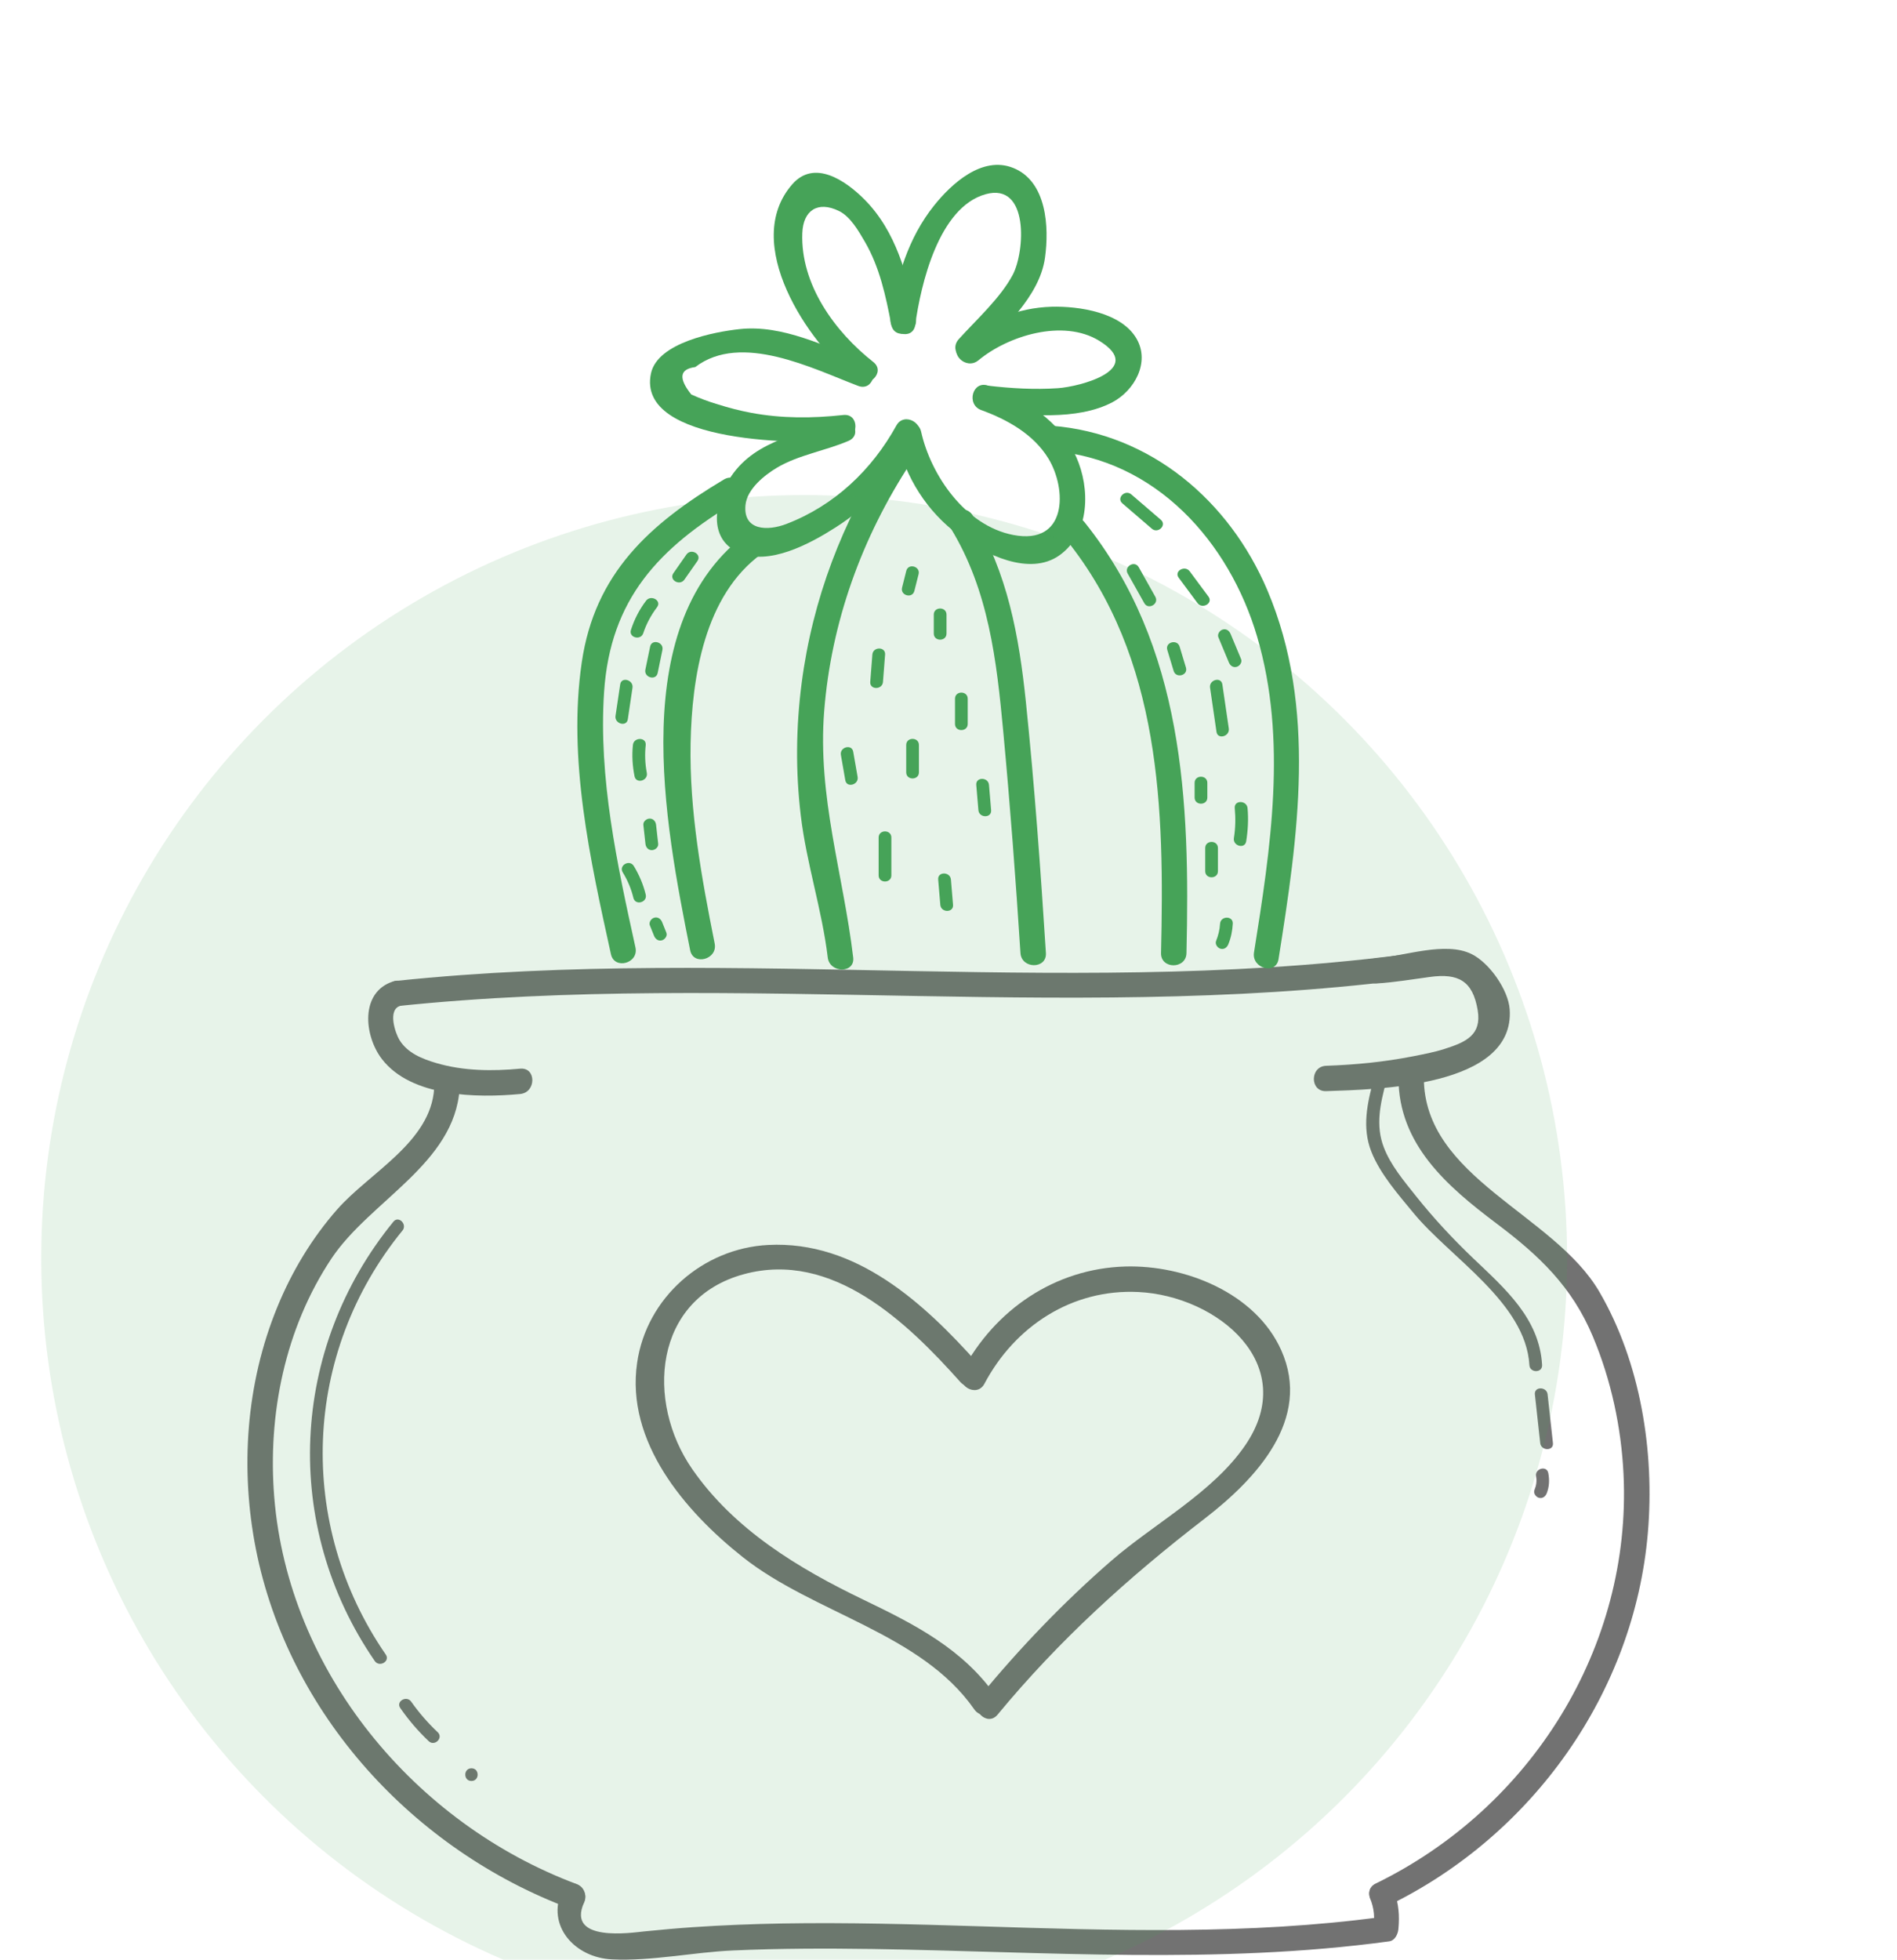 <svg width="92" height="95" viewBox="0 0 92 95" fill="none" xmlns="http://www.w3.org/2000/svg">
<g clip-path="url(#clip0_2010_303)">
<g clip-path="url(#clip1_2010_303)">
<path d="M19.249 48.777C36.022 47.024 52.938 49.714 69.67 47.29C70.451 47.175 70.118 45.992 69.341 46.106C52.728 48.51 35.906 45.807 19.249 47.548C18.467 47.63 18.459 48.858 19.249 48.777Z" fill="#727272"/>
<path d="M19.084 47.573C17.447 48.081 17.653 50.21 18.521 51.34C19.944 53.191 23.141 53.232 25.227 53.036C26.012 52.962 26.016 51.733 25.227 51.807C23.877 51.934 22.478 51.922 21.166 51.537C20.483 51.336 19.763 51.054 19.372 50.415C19.171 50.083 18.784 48.953 19.413 48.76C20.17 48.523 19.845 47.335 19.084 47.573Z" fill="#727272"/>
<path d="M66.782 47.675C67.65 47.622 68.489 47.474 69.353 47.36C70.723 47.175 71.427 47.544 71.665 48.977C71.862 50.169 71.11 50.517 70.048 50.853C69.546 51.013 69.02 51.111 68.501 51.213C67.115 51.484 65.725 51.619 64.313 51.668C63.523 51.697 63.519 52.925 64.313 52.897C66.72 52.811 73.479 52.721 73.216 48.932C73.15 47.986 72.233 46.68 71.373 46.254C70.089 45.615 68.09 46.365 66.778 46.447C65.992 46.496 65.988 47.724 66.782 47.675Z" fill="#727272"/>
<path d="M21.055 52.774C20.886 55.374 17.924 56.844 16.353 58.63C15.118 60.035 14.148 61.652 13.444 63.376C11.93 67.07 11.642 71.21 12.411 75.105C13.995 83.095 20.059 89.688 27.633 92.518C28.378 92.797 28.699 91.609 27.962 91.335C20.096 88.394 13.983 81.027 13.3 72.578C12.975 68.565 13.827 64.388 16.077 61.009C17.945 58.208 22.055 56.414 22.289 52.774C22.338 51.987 21.104 51.987 21.055 52.774Z" fill="#727272"/>
<path d="M67.823 52.249C67.823 55.481 70.18 57.508 72.578 59.314C74.639 60.862 76.236 62.369 77.252 64.797C78.136 66.906 78.626 69.183 78.737 71.465C79.14 79.856 74.245 87.645 66.72 91.31C66.008 91.658 66.63 92.719 67.341 92.371C74.331 88.968 79.26 82.051 79.918 74.303C80.251 70.383 79.568 66.067 77.569 62.631C75.368 58.843 69.057 57.106 69.053 52.249C69.057 51.459 67.823 51.459 67.823 52.249Z" fill="#727272"/>
<path d="M27.267 91.617C26.469 93.382 27.901 94.906 29.678 94.988C31.607 95.082 33.644 94.635 35.577 94.554C37.819 94.455 40.062 94.451 42.304 94.484C50.671 94.611 59.035 95.246 67.366 94.115C67.65 94.079 67.794 93.767 67.819 93.522C67.884 92.834 67.827 92.326 67.625 91.679C67.391 90.925 66.202 91.249 66.436 92.006C66.646 92.502 66.695 93.01 66.584 93.522C66.737 93.325 66.885 93.128 67.037 92.928C60.541 93.808 53.987 93.587 47.454 93.382C44.286 93.284 41.115 93.194 37.947 93.247C36.499 93.272 35.051 93.329 33.602 93.427C32.813 93.481 32.027 93.554 31.241 93.632C30.661 93.689 27.444 94.185 28.328 92.227C28.653 91.519 27.592 90.897 27.267 91.617Z" fill="#727272"/>
<path d="M19.08 59.224C14.053 65.379 13.662 73.971 18.175 80.523C18.397 80.847 18.932 80.54 18.71 80.212C14.361 73.901 14.662 65.604 19.52 59.654C19.763 59.355 19.331 58.917 19.08 59.224Z" fill="#727272"/>
<path d="M19.413 82.804C19.817 83.386 20.277 83.922 20.792 84.41C21.08 84.68 21.516 84.25 21.228 83.975C20.75 83.525 20.323 83.034 19.944 82.497C19.722 82.174 19.187 82.477 19.413 82.804Z" fill="#727272"/>
<path d="M22.865 86.339C23.264 86.339 23.264 85.724 22.865 85.724C22.466 85.724 22.466 86.339 22.865 86.339Z" fill="#727272"/>
<path d="M66.63 52.282C66.313 53.462 66.041 54.649 66.506 55.829C66.938 56.922 67.814 57.909 68.559 58.814C70.344 60.977 73.998 63.159 74.171 66.173C74.191 66.567 74.808 66.571 74.788 66.173C74.66 63.917 72.99 62.471 71.451 61.005C70.46 60.059 69.526 59.056 68.67 57.983C68.094 57.258 67.444 56.492 67.111 55.62C66.704 54.559 66.938 53.515 67.222 52.45C67.325 52.065 66.728 51.901 66.63 52.282Z" fill="#727272"/>
<path d="M74.438 67.599C74.524 68.385 74.611 69.171 74.697 69.958C74.738 70.347 75.359 70.351 75.314 69.958C75.228 69.171 75.141 68.385 75.055 67.599C75.014 67.21 74.397 67.206 74.438 67.599Z" fill="#727272"/>
<path d="M74.496 71.575C74.541 71.805 74.504 72.022 74.417 72.235C74.356 72.39 74.487 72.57 74.631 72.611C74.808 72.66 74.948 72.55 75.01 72.398C75.137 72.079 75.154 71.747 75.088 71.411C75.018 71.026 74.421 71.19 74.496 71.575Z" fill="#727272"/>
<path d="M47.742 67.082C49.215 64.298 51.988 62.475 55.209 62.635C59.043 62.823 63.075 66.145 60.389 70.068C58.813 72.365 55.983 73.852 53.897 75.662C51.581 77.673 49.462 79.888 47.508 82.255C47.006 82.862 47.874 83.734 48.38 83.124C51.358 79.516 54.728 76.465 58.43 73.615C60.903 71.706 63.639 68.811 62.137 65.457C60.895 62.68 57.464 61.316 54.572 61.398C51.165 61.496 48.244 63.495 46.673 66.46C46.306 67.16 47.372 67.783 47.742 67.082Z" fill="#727272"/>
<path d="M47.45 66.129C44.813 63.176 41.522 60.133 37.252 60.354C34.084 60.518 31.356 62.91 30.9 66.059C30.336 69.896 33.216 73.263 36.022 75.486C39.469 78.218 44.669 79.164 47.249 82.866C47.697 83.513 48.767 82.899 48.314 82.248C46.706 79.938 44.365 78.75 41.88 77.554C38.72 76.035 35.606 74.155 33.574 71.223C31.307 67.959 31.681 62.967 36.075 61.771C40.374 60.604 43.994 64.109 46.574 66.997C47.105 67.591 47.977 66.718 47.45 66.129Z" fill="#727272"/>
</g>
<g clip-path="url(#clip2_2010_303)">
<path d="M43.472 20.629C42.283 22.782 40.469 24.507 38.141 25.4C37.231 25.751 36.034 25.73 36.154 24.487C36.228 23.712 37.067 23.039 37.676 22.676C38.712 22.056 40.041 21.852 41.156 21.371C41.88 21.057 41.255 20.001 40.535 20.315C38.544 21.175 36.363 21.379 35.232 23.467C34.627 24.584 34.43 26.138 35.791 26.774C37.268 27.463 39.301 26.35 40.526 25.567C42.23 24.483 43.566 23.002 44.533 21.245C44.92 20.556 43.855 19.936 43.472 20.629Z" fill="#46A358"/>
<path d="M40.897 20.119C39.399 20.282 37.914 20.29 36.429 20.013C35.886 19.911 35.347 19.772 34.821 19.605C34.376 19.475 33.949 19.316 33.525 19.124C32.895 18.333 32.957 17.893 33.718 17.795C35.948 16.09 39.432 17.88 41.621 18.708C42.365 18.989 42.686 17.807 41.95 17.53C40.045 16.808 37.955 15.723 35.861 15.956C34.66 16.086 31.892 16.604 31.571 18.101C30.83 21.567 39.107 21.542 40.897 21.346C41.678 21.257 41.687 20.033 40.897 20.119Z" fill="#46A358"/>
<path d="M42.353 17.55C40.481 16.078 38.819 13.786 38.91 11.303C38.951 10.198 39.658 9.729 40.683 10.226C41.246 10.499 41.637 11.197 41.946 11.723C42.661 12.954 42.962 14.361 43.225 15.743C43.373 16.514 44.562 16.188 44.414 15.417C44.019 13.354 43.455 11.205 41.917 9.663C41.008 8.754 39.494 7.71 38.424 8.933C35.923 11.792 39.198 16.616 41.481 18.414C42.098 18.9 42.978 18.039 42.353 17.55Z" fill="#46A358"/>
<path d="M44.385 15.756C44.657 13.79 45.521 10.051 47.8 9.415C49.918 8.828 49.708 12.204 49.116 13.321C48.52 14.447 47.347 15.503 46.495 16.445C45.969 17.028 46.837 17.897 47.368 17.309C48.589 15.956 50.416 14.402 50.679 12.498C50.885 11.022 50.774 8.791 49.133 8.139C47.635 7.543 46.154 8.897 45.303 9.961C44.048 11.527 43.464 13.468 43.192 15.421C43.085 16.2 44.274 16.535 44.385 15.756Z" fill="#46A358"/>
<path d="M47.454 17.465C48.89 16.274 51.556 15.446 53.308 16.519C55.579 17.913 52.362 18.749 51.3 18.819C50.165 18.896 49.03 18.827 47.902 18.696C47.117 18.607 47.121 19.83 47.902 19.919C49.745 20.132 52.234 20.405 53.95 19.5C55.015 18.937 55.78 17.575 55.126 16.429C54.394 15.144 52.333 14.835 50.996 14.871C49.338 14.92 47.845 15.556 46.586 16.6C45.973 17.106 46.849 17.97 47.454 17.465Z" fill="#46A358"/>
<path d="M47.586 19.879C48.857 20.343 50.12 21.045 50.844 22.227C51.749 23.712 51.769 26.444 49.137 25.934C46.821 25.486 45.146 23.047 44.673 20.931C44.5 20.164 43.312 20.486 43.484 21.257C43.904 23.141 44.953 24.805 46.524 25.959C47.758 26.868 49.926 27.953 51.379 26.921C52.872 25.861 52.872 23.667 52.197 22.158C51.399 20.38 49.7 19.349 47.923 18.696C47.166 18.427 46.845 19.61 47.586 19.879Z" fill="#46A358"/>
<path d="M35.105 23.247C31.501 25.4 28.843 27.798 28.214 32.112C27.527 36.797 28.625 41.695 29.629 46.258C29.798 47.028 30.987 46.702 30.818 45.931C29.929 41.895 29.02 37.711 29.296 33.555C29.596 29.025 31.966 26.55 35.722 24.307C36.404 23.899 35.787 22.839 35.105 23.247Z" fill="#46A358"/>
<path d="M51.008 21.864C56.048 22.256 59.614 26.268 60.968 30.864C62.441 35.868 61.618 41.136 60.816 46.176C60.692 46.947 61.881 47.277 62.005 46.502C62.942 40.59 63.885 34.31 61.462 28.609C59.627 24.291 55.817 21.016 51.008 20.641C50.214 20.58 50.218 21.803 51.008 21.864Z" fill="#46A358"/>
<path d="M36.326 25.783C30.3 30.13 32.254 39.958 33.471 46.066C33.623 46.837 34.816 46.511 34.66 45.74C34.023 42.543 33.43 39.309 33.492 36.039C33.554 32.858 34.158 28.85 36.947 26.84C37.585 26.379 36.972 25.318 36.326 25.783Z" fill="#46A358"/>
<path d="M43.093 21.828C40.851 25.249 39.403 29.074 38.877 33.127C38.601 35.252 38.581 37.405 38.836 39.534C39.111 41.858 39.864 44.093 40.144 46.417C40.234 47.188 41.473 47.2 41.378 46.417C40.893 42.359 39.642 38.624 39.971 34.473C40.312 30.163 41.794 26.061 44.163 22.444C44.591 21.783 43.525 21.171 43.093 21.828Z" fill="#46A358"/>
<path d="M46.109 25.608C47.948 28.617 48.334 32.022 48.655 35.46C48.989 39.036 49.26 42.616 49.49 46.201C49.54 46.984 50.774 46.988 50.724 46.201C50.465 42.143 50.173 38.086 49.754 34.041C49.425 30.864 48.869 27.753 47.174 24.988C46.763 24.319 45.693 24.931 46.109 25.608Z" fill="#46A358"/>
<path d="M51.724 26.179C56.319 31.908 56.471 39.224 56.307 46.205C56.29 46.992 57.525 46.992 57.541 46.205C57.714 38.84 57.418 31.329 52.596 25.314C52.103 24.699 51.235 25.571 51.724 26.179Z" fill="#46A358"/>
<path d="M43.953 27.671C43.883 27.944 43.818 28.214 43.748 28.487C43.653 28.87 44.245 29.033 44.344 28.65C44.414 28.377 44.48 28.108 44.55 27.834C44.644 27.455 44.052 27.292 43.953 27.671Z" fill="#46A358"/>
<path d="M45.286 29.796C45.286 30.102 45.286 30.407 45.286 30.713C45.286 31.109 45.903 31.109 45.903 30.713C45.903 30.407 45.903 30.102 45.903 29.796C45.903 29.4 45.286 29.4 45.286 29.796Z" fill="#46A358"/>
<path d="M42.308 31.733C42.275 32.173 42.238 32.618 42.205 33.058C42.176 33.45 42.793 33.45 42.822 33.058C42.855 32.618 42.892 32.173 42.925 31.733C42.954 31.341 42.337 31.341 42.308 31.733Z" fill="#46A358"/>
<path d="M46.315 33.873C46.315 34.281 46.315 34.689 46.315 35.097C46.315 35.492 46.932 35.492 46.932 35.097C46.932 34.689 46.932 34.281 46.932 33.873C46.932 33.478 46.315 33.478 46.315 33.873Z" fill="#46A358"/>
<path d="M43.949 36.116C43.949 36.557 43.949 37.001 43.949 37.441C43.949 37.837 44.566 37.837 44.566 37.441C44.566 37.001 44.566 36.557 44.566 36.116C44.566 35.721 43.949 35.721 43.949 36.116Z" fill="#46A358"/>
<path d="M42.612 40.602C42.612 41.214 42.612 41.825 42.612 42.437C42.612 42.832 43.229 42.832 43.229 42.437C43.229 41.825 43.229 41.214 43.229 40.602C43.229 40.206 42.612 40.206 42.612 40.602Z" fill="#46A358"/>
<path d="M40.782 36.601C40.851 37.009 40.925 37.417 40.995 37.825C41.061 38.212 41.658 38.049 41.592 37.662C41.522 37.254 41.448 36.846 41.378 36.438C41.308 36.055 40.712 36.218 40.782 36.601Z" fill="#46A358"/>
<path d="M45.5 42.641C45.533 43.049 45.57 43.456 45.603 43.864C45.636 44.256 46.253 44.256 46.22 43.864C46.187 43.456 46.15 43.049 46.117 42.641C46.084 42.249 45.463 42.245 45.5 42.641Z" fill="#46A358"/>
<path d="M47.347 38.053C47.38 38.461 47.417 38.869 47.45 39.276C47.483 39.664 48.1 39.668 48.067 39.276C48.034 38.869 47.997 38.461 47.964 38.053C47.931 37.662 47.314 37.658 47.347 38.053Z" fill="#46A358"/>
<path d="M54.431 24.401C54.908 24.813 55.385 25.224 55.863 25.632C56.163 25.889 56.599 25.457 56.299 25.2C55.822 24.788 55.344 24.376 54.867 23.969C54.571 23.712 54.131 24.14 54.431 24.401Z" fill="#46A358"/>
<path d="M54.69 27.806C54.958 28.283 55.229 28.764 55.496 29.241C55.69 29.584 56.225 29.278 56.031 28.931C55.764 28.454 55.492 27.973 55.225 27.496C55.028 27.153 54.497 27.463 54.69 27.806Z" fill="#46A358"/>
<path d="M57.163 28.006C57.467 28.417 57.771 28.829 58.076 29.237C58.306 29.551 58.845 29.245 58.611 28.927C58.306 28.515 58.002 28.103 57.697 27.695C57.463 27.386 56.928 27.687 57.163 28.006Z" fill="#46A358"/>
<path d="M58.685 33.339C58.788 34.053 58.895 34.767 58.997 35.48C59.055 35.867 59.647 35.704 59.594 35.317C59.491 34.603 59.384 33.89 59.281 33.176C59.219 32.789 58.627 32.956 58.685 33.339Z" fill="#46A358"/>
<path d="M56.611 31.508C56.714 31.847 56.817 32.189 56.92 32.528C57.035 32.903 57.627 32.744 57.516 32.365C57.413 32.026 57.311 31.684 57.208 31.345C57.093 30.97 56.496 31.129 56.611 31.508Z" fill="#46A358"/>
<path d="M59.882 39.175C59.927 39.66 59.919 40.145 59.841 40.626C59.779 41.01 60.371 41.177 60.437 40.789C60.523 40.251 60.552 39.717 60.503 39.175C60.462 38.787 59.845 38.783 59.882 39.175Z" fill="#46A358"/>
<path d="M58.45 41.112C58.45 41.487 58.45 41.858 58.45 42.233C58.45 42.629 59.067 42.629 59.067 42.233C59.067 41.858 59.067 41.487 59.067 41.112C59.067 40.716 58.45 40.716 58.45 41.112Z" fill="#46A358"/>
<path d="M59.088 30.893C59.257 31.301 59.429 31.708 59.598 32.116C59.664 32.271 59.804 32.377 59.976 32.328C60.12 32.291 60.256 32.104 60.19 31.953C60.022 31.545 59.849 31.137 59.68 30.73C59.614 30.575 59.474 30.469 59.302 30.518C59.158 30.554 59.026 30.742 59.088 30.893Z" fill="#46A358"/>
<path d="M57.936 37.951C57.936 38.188 57.936 38.428 57.936 38.665C57.936 39.06 58.553 39.06 58.553 38.665C58.553 38.428 58.553 38.188 58.553 37.951C58.553 37.556 57.936 37.556 57.936 37.951Z" fill="#46A358"/>
<path d="M59.17 44.782C59.154 45.071 59.084 45.349 58.977 45.618C58.915 45.773 59.047 45.952 59.191 45.993C59.367 46.042 59.507 45.932 59.569 45.781C59.701 45.459 59.767 45.128 59.787 44.782C59.812 44.386 59.195 44.39 59.17 44.782Z" fill="#46A358"/>
<path d="M33.29 26.884C33.081 27.186 32.871 27.488 32.657 27.789C32.431 28.116 32.965 28.421 33.192 28.099C33.401 27.797 33.611 27.496 33.825 27.194C34.047 26.868 33.512 26.562 33.29 26.884Z" fill="#46A358"/>
<path d="M31.53 31.345C31.451 31.716 31.377 32.087 31.299 32.463C31.221 32.846 31.814 33.013 31.896 32.626C31.974 32.255 32.048 31.884 32.126 31.508C32.204 31.125 31.608 30.962 31.53 31.345Z" fill="#46A358"/>
<path d="M31.332 29.123C31.007 29.551 30.765 30.024 30.6 30.534C30.477 30.909 31.073 31.068 31.196 30.697C31.349 30.236 31.575 29.82 31.867 29.433C32.105 29.115 31.567 28.813 31.332 29.123Z" fill="#46A358"/>
<path d="M30.078 33.18C30.003 33.69 29.925 34.196 29.851 34.705C29.794 35.089 30.39 35.256 30.448 34.868C30.522 34.359 30.6 33.853 30.674 33.343C30.732 32.956 30.135 32.789 30.078 33.18Z" fill="#46A358"/>
<path d="M30.695 36.116C30.641 36.626 30.674 37.128 30.773 37.629C30.847 38.017 31.443 37.853 31.369 37.466C31.283 37.017 31.266 36.569 31.316 36.116C31.349 35.725 30.732 35.729 30.695 36.116Z" fill="#46A358"/>
<path d="M31.201 39.99C31.233 40.296 31.27 40.602 31.303 40.908C31.32 41.071 31.431 41.214 31.612 41.214C31.764 41.214 31.941 41.075 31.921 40.908C31.888 40.602 31.851 40.296 31.818 39.99C31.801 39.827 31.69 39.684 31.509 39.684C31.357 39.684 31.184 39.823 31.201 39.99Z" fill="#46A358"/>
<path d="M30.201 42.29C30.439 42.678 30.612 43.085 30.719 43.53C30.814 43.913 31.406 43.75 31.316 43.367C31.196 42.877 30.999 42.412 30.736 41.98C30.526 41.646 29.995 41.956 30.201 42.29Z" fill="#46A358"/>
<path d="M31.517 44.863C31.587 45.035 31.653 45.202 31.723 45.373C31.785 45.524 31.929 45.634 32.102 45.585C32.25 45.544 32.381 45.365 32.315 45.21C32.245 45.039 32.18 44.871 32.11 44.7C32.048 44.549 31.904 44.439 31.731 44.488C31.587 44.525 31.456 44.708 31.517 44.863Z" fill="#46A358"/>
</g>
<circle cx="39" cy="61" r="37" fill="#46A358" fill-opacity="0.13"/>
</g>
<defs>
<clipPath id="clip0_2010_303">
<rect width="92" height="95" fill="white"/>
</clipPath>
<clipPath id="clip1_2010_303">
<rect width="68" height="49" fill="white" transform="translate(12 46)"/>
</clipPath>
<clipPath id="clip2_2010_303">
<rect width="35" height="39" fill="white" transform="translate(28 8)"/>
</clipPath>
</defs>
</svg>
